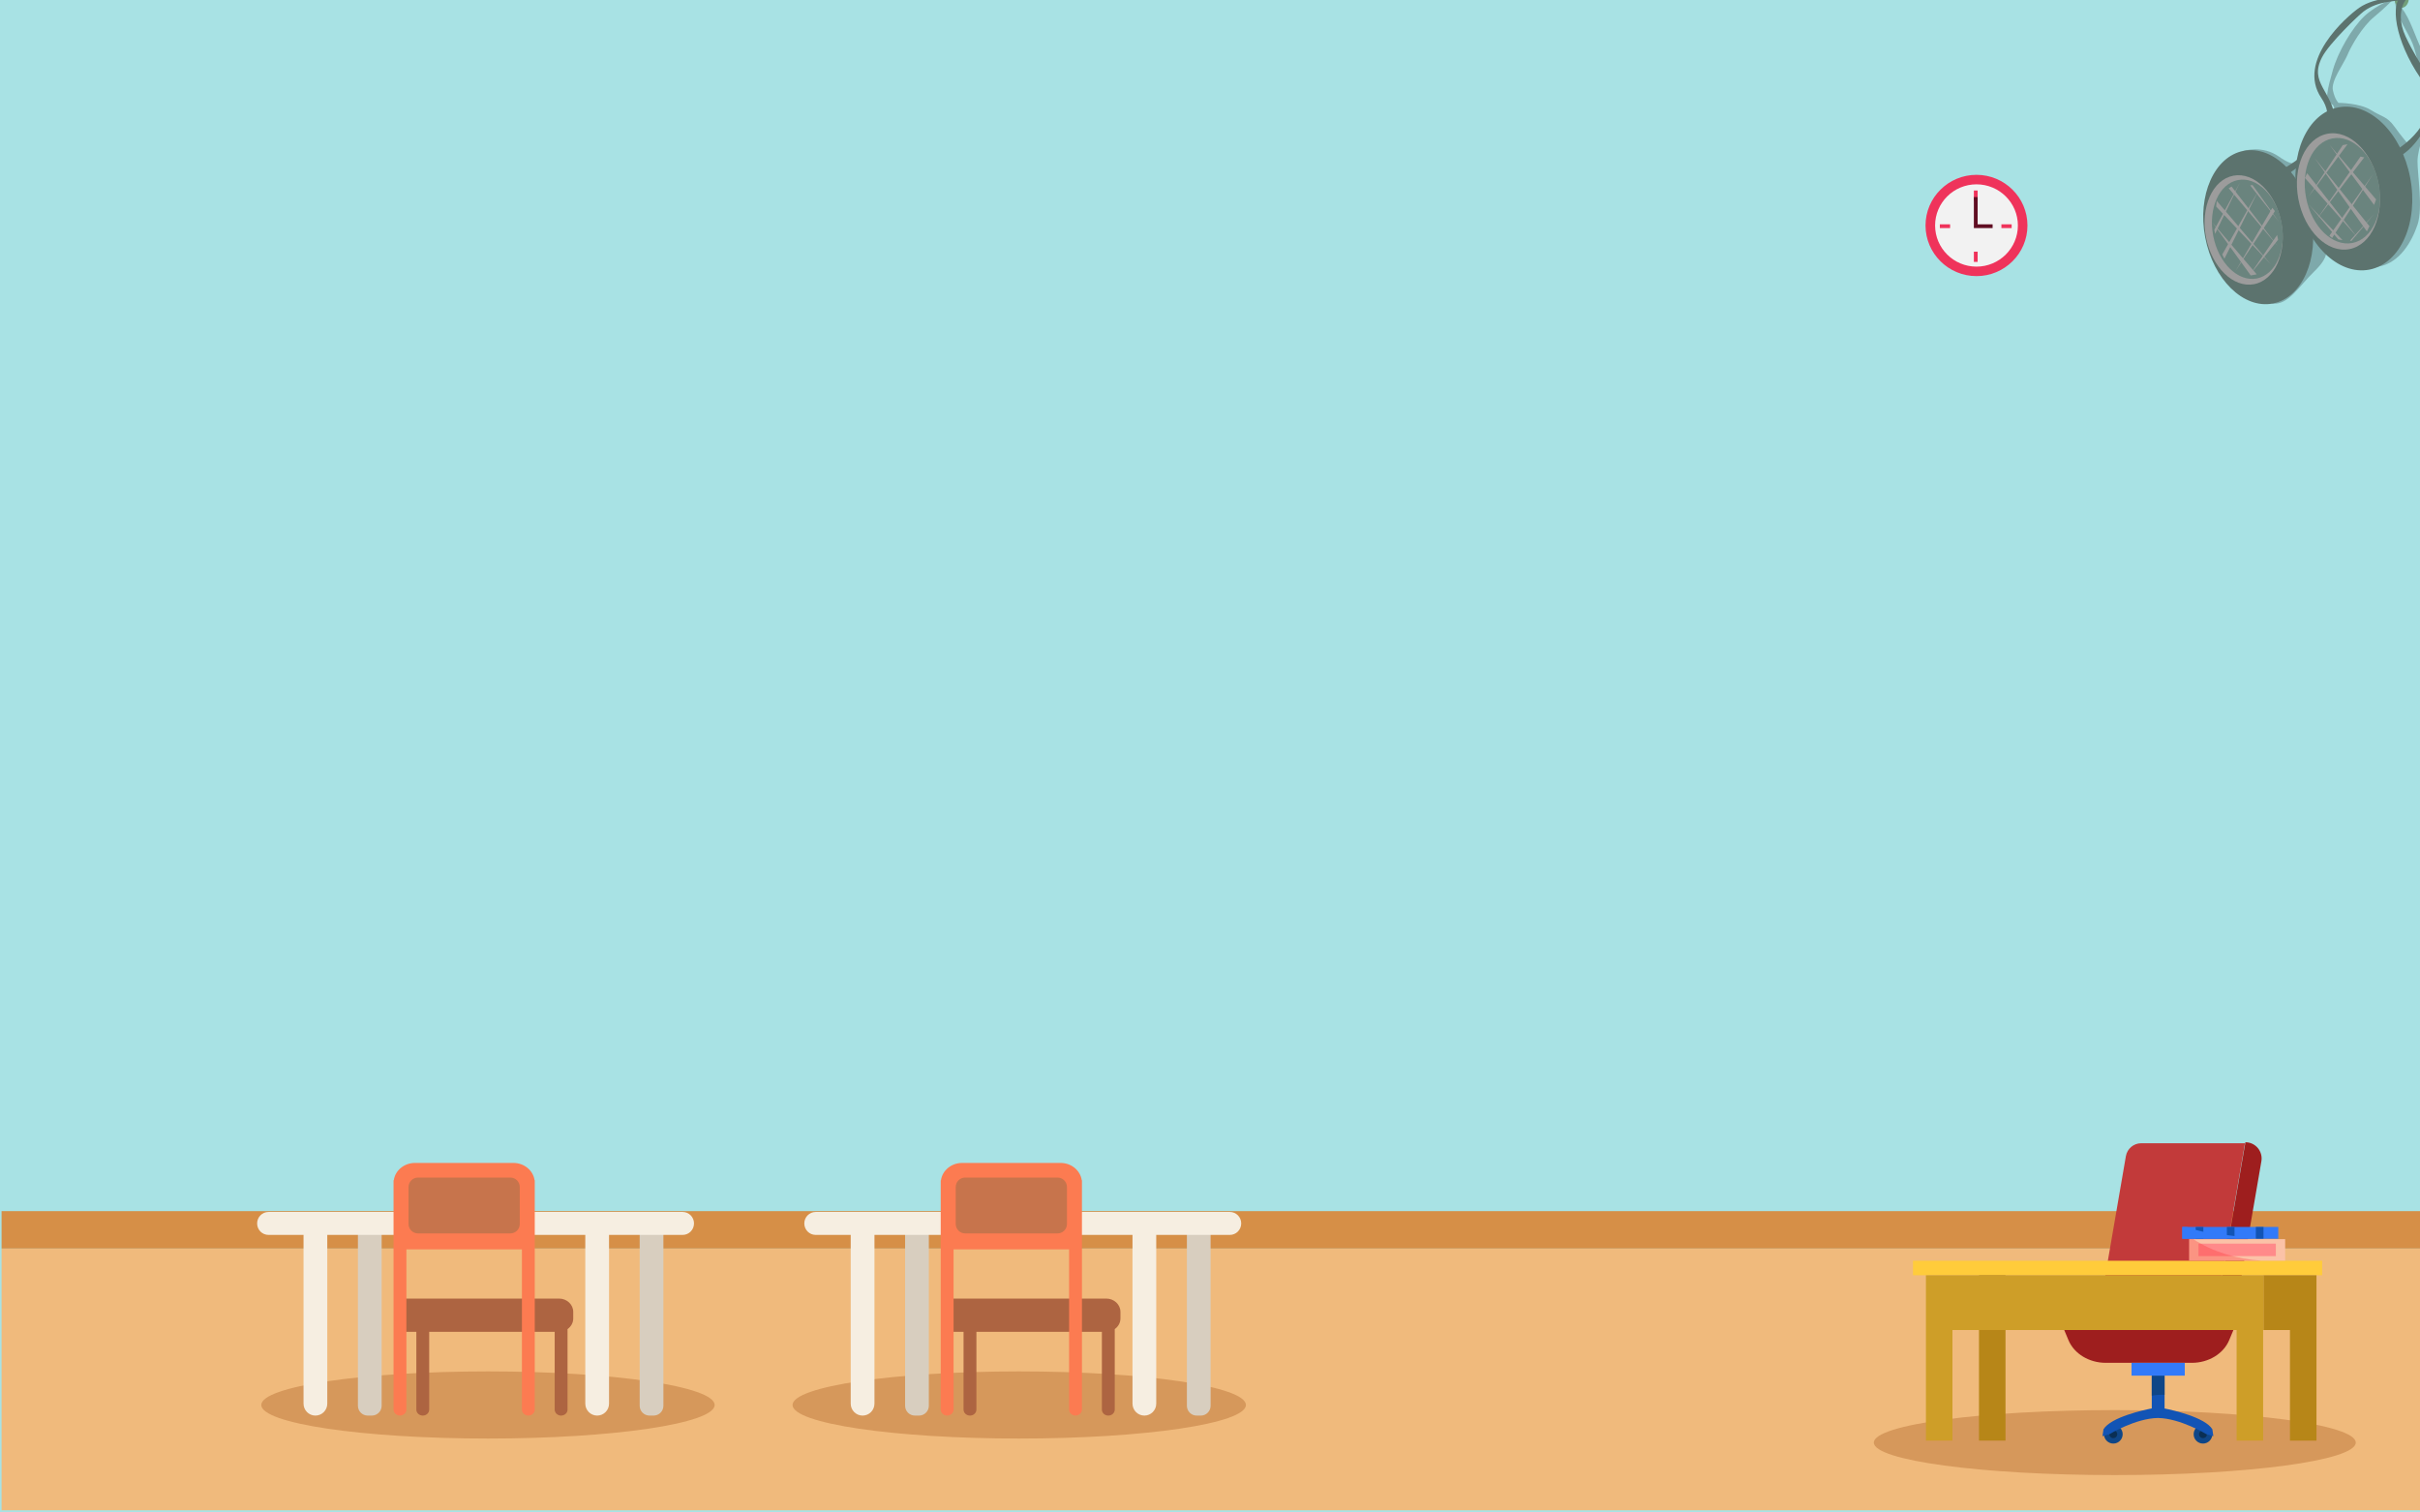 <svg width="1440" height="900" viewBox="0 0 1440 900" fill="none" xmlns="http://www.w3.org/2000/svg">
<g clip-path="url(#clip0_1_6932)">
<path d="M1448 -7H-1V904H1448V-7Z" fill="#A8E2E4"/>
<path d="M1201.48 144.613C1207.29 130.677 1200.63 114.7 1186.61 108.928C1172.59 103.155 1156.52 109.773 1150.71 123.709C1144.9 137.645 1151.56 153.622 1165.58 159.394C1179.6 165.167 1195.68 158.549 1201.48 144.613Z" fill="#F2F2F2"/>
<path d="M1176.09 164.297C1159.37 164.297 1145.77 150.78 1145.77 134.16C1145.77 117.541 1159.37 104.033 1176.09 104.033C1192.82 104.033 1206.42 117.551 1206.42 134.17C1206.42 150.789 1192.82 164.307 1176.09 164.307V164.297ZM1176.09 109.682C1162.5 109.682 1151.46 120.663 1151.46 134.17C1151.46 147.678 1162.5 158.658 1176.09 158.658C1189.68 158.658 1200.73 147.678 1200.73 134.17C1200.73 120.663 1189.68 109.682 1176.09 109.682Z" fill="#EF335B"/>
<path d="M1176.78 113.359H1174.53V119.424H1176.78V113.359Z" fill="#EF335B"/>
<path d="M1176.78 149.768H1174.53V155.833H1176.78V149.768Z" fill="#EF335B"/>
<path d="M1197.02 133.476H1190.92V135.716H1197.02V133.476Z" fill="#EF335B"/>
<path d="M1160.39 133.476H1154.29V135.716H1160.39V133.476Z" fill="#EF335B"/>
<path d="M1185.69 135.716H1174.53V117.263H1176.78V133.476H1185.69V135.716Z" fill="#600E23"/>
<path d="M1440 742.926H0.938V898.678H1440V742.926Z" fill="#F0BA7C"/>
<path d="M1440 720.682H0.938V742.926H1440V720.682Z" fill="#D68F47"/>
<path d="M1258.39 877.744C1337.58 877.744 1401.78 869.088 1401.78 858.41C1401.78 847.733 1337.58 839.077 1258.39 839.077C1179.2 839.077 1115 847.733 1115 858.41C1115 869.088 1179.2 877.744 1258.39 877.744Z" fill="#D6985B"/>
<path d="M1253.01 810.945H1304.25C1314.19 810.945 1323.08 805.541 1326.46 797.435L1331.71 784.867H1225.56L1230.81 797.435C1234.2 805.541 1243.07 810.945 1253.02 810.945H1253.01Z" fill="#9E1E1E"/>
<path d="M1305.31 853.426C1305.31 856.503 1307.81 858.989 1310.87 858.989C1313.94 858.989 1316.44 856.492 1316.44 853.426C1316.44 850.361 1313.94 847.864 1310.87 847.864C1307.81 847.864 1305.31 850.361 1305.31 853.426Z" fill="#0F4687"/>
<path d="M1308.53 853.426C1308.53 854.721 1309.58 855.765 1310.87 855.765C1312.17 855.765 1313.21 854.721 1313.21 853.426C1313.21 852.132 1312.17 851.088 1310.87 851.088C1309.58 851.088 1308.53 852.132 1308.53 853.426Z" fill="#0A2F54"/>
<path d="M1251.95 853.426C1251.95 856.503 1254.45 858.989 1257.51 858.989C1260.58 858.989 1263.08 856.492 1263.08 853.426C1263.08 850.361 1260.58 847.864 1257.51 847.864C1254.45 847.864 1251.95 850.361 1251.95 853.426Z" fill="#0F4687"/>
<path d="M1255.16 853.426C1255.16 854.721 1256.21 855.765 1257.5 855.765C1258.8 855.765 1259.84 854.721 1259.84 853.426C1259.84 852.132 1258.8 851.088 1257.5 851.088C1256.21 851.088 1255.16 852.132 1255.16 853.426Z" fill="#0A2F54"/>
<path d="M1251.06 854.596L1251.65 850.497C1256.08 843.209 1275.98 838.94 1280.39 838.066V818.562H1288.01V838.123C1292.95 839.111 1312.12 843.368 1316.45 850.497L1317.04 854.596L1312.94 853.426C1312.94 853.426 1297.45 843.97 1284.06 843.765C1270.67 843.97 1255.17 853.426 1255.17 853.426L1251.07 854.596H1251.06Z" fill="#1254B5"/>
<path d="M1280.39 830.494V818.562H1288.01V829.972C1285.4 829.87 1282.84 830.028 1280.39 830.483V830.494Z" fill="#0F4687"/>
<path d="M1268.36 818.574H1300.03V810.956H1268.36V818.574Z" fill="#327AF9"/>
<path d="M1248.24 785.162H1317.76L1335.84 680.286H1274.13C1269.61 680.286 1265.76 683.533 1264.99 687.972L1248.23 785.174L1248.24 785.162Z" fill="#C23A3A"/>
<path d="M1318.03 784.583H1329.49L1345.62 690.98C1346.63 685.088 1342.1 679.696 1336.11 679.696L1318.03 784.583Z" fill="#9E1E1E"/>
<path d="M1138.31 758.835H1381.78V750.207H1138.31V758.835Z" fill="#FFCC3B"/>
<path d="M1193.36 758.835H1177.58V857.229H1193.36V758.835Z" fill="#B78618"/>
<path d="M1378.4 758.835V791.429V857.241H1362.62V791.429H1346.85V758.835H1362.62H1378.4Z" fill="#B78618"/>
<path d="M1161.79 758.835H1330.87H1346.65H1346.85V791.429H1346.65V857.241H1330.87V791.429H1161.79V857.241H1146.01V791.429V758.835H1161.79Z" fill="#CE9E28"/>
<path d="M1302.66 750.128H1359.77V737.345H1302.66V750.128Z" fill="#FBC2A7"/>
<path d="M1308.19 747.449H1354.23V740.024H1308.19V747.449Z" fill="#FF8A8A"/>
<g style="mix-blend-mode:multiply" opacity="0.32">
<path d="M1345.56 750.139H1302.65V737.356H1305.13C1316.7 744.906 1330.97 749.208 1345.56 750.139Z" fill="#FC3232"/>
</g>
<path d="M1298.56 737.118H1355.67V730.09H1298.56V737.118Z" fill="#327AF9"/>
<path d="M1342.31 737.073H1346.87V730.079H1342.31V737.073Z" fill="#1254B5"/>
<path d="M1306.52 737.073H1311.08V730.079H1306.52V737.073Z" fill="#1254B5"/>
<path d="M1325.08 737.073H1329.63V730.079H1325.08V737.073Z" fill="#1254B5"/>
<g style="mix-blend-mode:multiply">
<path d="M1325 734.938C1330.31 735.494 1336.81 736.675 1343.14 737.106H1298.56V730.079H1301.33C1308.61 733.065 1316.86 734.087 1325 734.938Z" fill="#327AF9"/>
</g>
<g clip-path="url(#clip1_1_6932)">
<path opacity="0.25" d="M1429.07 4.669C1434.26 11.474 1436.61 20.387 1441.27 30.229C1445.92 40.07 1449.99 59.444 1446.96 66.951C1443.93 74.459 1438.6 88.012 1438.52 95.913C1438.46 103.815 1441.86 123.779 1438.52 133.733C1435.18 143.687 1428 156.256 1415.74 158.561C1403.48 160.867 1383.88 148.298 1383.88 148.298C1383.88 148.298 1386.54 152.375 1377.28 161.317C1368 170.259 1361.69 181.59 1352.4 180.662C1343.09 179.763 1335.1 122.598 1335.1 122.598V89.812C1335.1 89.812 1346.06 86.156 1356.11 93.214C1366.12 100.272 1366.62 95.942 1366.62 95.942L1387.13 74.319C1387.13 74.319 1391.42 62.818 1387.13 61.89C1382.84 60.962 1385.11 52.302 1388.2 41.532C1391.28 30.763 1399.64 16.479 1406.85 9.674C1414.06 2.841 1424.75 -1.095 1424.75 -1.095C1424.75 -1.095 1419.5 4.5 1412.63 10.124C1405.76 15.748 1399.22 26.995 1396.86 32.619C1394.51 38.242 1386.96 48.056 1388.17 53.708C1389.37 59.331 1391.48 61.215 1391.48 61.215C1391.48 61.215 1403.93 61.215 1410.69 65.433C1417.45 69.651 1420.37 69.173 1424.75 75.275C1429.12 81.376 1433.39 86.297 1433.39 86.297L1441.27 77.159C1441.27 77.159 1449.68 69.763 1444.94 58.122C1440.2 46.481 1438.46 33.125 1435.66 26.095C1432.85 19.066 1426.71 10.602 1425.73 4.753L1424.75 -1.067L1429.07 4.753V4.669Z" fill="black"/>
<path d="M1433.39 -1.179C1433.39 2.026 1431.45 4.641 1429.07 4.641C1426.68 4.641 1424.75 2.026 1424.75 -1.179C1424.75 -4.385 1426.68 -7 1429.07 -7C1431.45 -7 1433.39 -4.385 1433.39 -1.179Z" fill="#729E79"/>
<path d="M1423.4 90.655C1431.93 86.213 1455.32 68.498 1440.23 46.369C1425.14 24.239 1421.69 1.407 1429.88 -3.176C1432.91 -4.891 1433.95 -2.698 1432.49 -1.151C1431.28 0.114 1430.3 1.632 1429.71 3.291C1428.42 6.947 1427.49 13.358 1431.45 21.765C1440.57 41.111 1446.01 42.32 1447.94 60.794C1448.62 67.373 1439.28 88.378 1425.84 94.03C1412.4 99.681 1423.37 90.683 1423.37 90.683L1423.4 90.655Z" fill="#5C736E"/>
<path d="M1352.07 104.096C1360.59 99.653 1396.39 80.477 1381.32 58.347C1366.26 36.218 1396.16 9.927 1403.88 4.585C1413.69 -2.22 1429.88 -1.714 1428.42 -0.167C1427.21 1.098 1415.69 -0.167 1406.46 6.806C1403.37 9.14 1385.92 25.814 1381.69 34.109C1373.75 49.574 1387.83 53.623 1389.77 72.069C1390.44 78.649 1367.97 101.847 1354.56 107.47C1341.13 113.122 1352.09 104.124 1352.09 104.124L1352.07 104.096Z" fill="#5C736E"/>
<path d="M1375.26 129.121C1380.06 154.203 1369.82 177.26 1352.4 180.606C1334.98 183.952 1316.98 166.322 1312.18 141.241C1307.38 116.159 1317.62 93.102 1335.04 89.756C1352.46 86.409 1370.47 104.04 1375.26 129.121Z" fill="#5C736E"/>
<path d="M1409.85 160.442C1428.36 156.891 1439.25 132.398 1434.16 105.736C1429.07 79.074 1409.94 60.339 1391.42 63.891C1372.9 67.442 1362.01 91.934 1367.1 118.596C1372.19 145.258 1391.33 163.993 1409.85 160.442Z" fill="#5C736E"/>
<path d="M1415.29 109.354C1418.91 128.306 1411.17 145.711 1398.01 148.242C1384.86 150.773 1371.25 137.445 1367.63 118.493C1364.02 99.541 1371.76 82.136 1384.91 79.605C1398.07 77.074 1411.67 90.402 1415.29 109.354Z" fill="#9C9C9C"/>
<path d="M1415.43 109.326C1418.72 126.507 1411.7 142.309 1399.75 144.587C1387.8 146.864 1375.49 134.801 1372.21 117.621C1368.92 100.441 1375.94 84.638 1387.89 82.361C1399.81 80.083 1412.15 92.146 1415.43 109.326Z" fill="#6A847E"/>
<path d="M1357.51 132.524C1360.9 150.351 1353.64 166.744 1341.24 169.106C1328.87 171.468 1316.05 158.955 1312.66 141.128C1309.26 123.301 1316.53 106.908 1328.92 104.546C1341.32 102.184 1354.11 114.697 1357.51 132.524Z" fill="#9C9C9C"/>
<path d="M1357.62 132.524C1360.71 148.692 1354.11 163.539 1342.87 165.704C1331.65 167.869 1320.03 156.481 1316.95 140.313C1313.86 124.145 1320.45 109.298 1331.7 107.133C1342.92 104.968 1354.54 116.356 1357.62 132.524Z" fill="#6A847E"/>
<path d="M1386.18 86.213L1413.86 118.661L1412.68 121.951L1386.18 86.213Z" fill="#9C9C9C"/>
<path d="M1377.28 94.03L1409.94 134.633L1408.39 137.67L1377.28 94.03Z" fill="#9C9C9C"/>
<path d="M1372.85 103.084L1402.7 141.212L1371.53 105.896L1372.85 103.084Z" fill="#9C9C9C"/>
<path d="M1373.86 121.782L1393.89 142.899L1391.39 142.45L1373.86 121.782Z" fill="#9C9C9C"/>
<path d="M1394.03 86.353L1373.67 117.059L1396.86 85.819L1394.03 86.353Z" fill="#9C9C9C"/>
<path d="M1404.61 93.158L1378.18 131.005L1406.82 93.664L1404.61 93.158Z" fill="#9C9C9C"/>
<path d="M1412.18 103.449C1411.81 103.984 1386.09 140.256 1386.09 140.256L1387.72 141.606L1412.18 103.421V103.449Z" fill="#9C9C9C"/>
<path d="M1412.6 127.434L1398.38 143.153L1399.16 143.406L1412.6 127.434Z" fill="#9C9C9C"/>
<path d="M1332.88 108.539L1317.62 136.714L1318.07 139.132L1332.88 108.539Z" fill="#9C9C9C"/>
<path d="M1343.82 113.431L1322.33 151.448L1323.62 153.95L1343.82 113.431Z" fill="#9C9C9C"/>
<path d="M1352.15 123.667L1330.27 161.233L1353.64 125.635L1352.15 123.667Z" fill="#9C9C9C"/>
<path d="M1354.98 139.806L1338.77 163.51L1355.54 142.646L1354.98 139.806Z" fill="#9C9C9C"/>
<path d="M1318.71 122.907L1351.17 157.24L1319.05 119.505L1318.71 122.907Z" fill="#9C9C9C"/>
<path d="M1326.15 112.025L1355.4 146.527L1327.89 111.013L1326.15 112.025Z" fill="#9C9C9C"/>
<path d="M1338.97 110.338L1356.08 132.018L1340.34 110.085L1338.97 110.338Z" fill="#9C9C9C"/>
<path d="M1316.61 132.524L1342.81 163.229L1339.28 163.904L1316.61 132.524Z" fill="#9C9C9C"/>
</g>
<path d="M606.482 856C680.975 856 741.364 847.057 741.364 836.025C741.364 824.992 680.975 816.049 606.482 816.049C531.988 816.049 471.6 824.992 471.6 836.025C471.6 847.057 531.988 856 606.482 856Z" fill="#D6985B"/>
<path d="M714.523 842.339H712.087C708.861 842.339 706.248 839.732 706.248 836.513V721.78H720.362V836.513C720.362 839.732 717.749 842.339 714.523 842.339Z" fill="#D8CEBF"/>
<path d="M546.853 842.339H544.417C541.191 842.339 538.578 839.732 538.578 836.513V721.78H552.692V836.513C552.692 839.732 550.079 842.339 546.853 842.339Z" fill="#D8CEBF"/>
<path d="M485.373 721.169H731.809C735.552 721.169 738.573 724.224 738.573 727.999C738.573 731.775 735.538 734.83 731.809 734.83H688.01V835.223C688.01 839.161 684.852 842.339 680.946 842.339C677.039 842.339 673.882 839.148 673.882 835.223V734.83H520.339V835.223C520.339 839.161 517.182 842.339 513.275 842.339C509.369 842.339 506.211 839.148 506.211 835.223V734.83H485.36C481.617 734.83 478.595 731.775 478.595 727.999C478.595 724.224 481.63 721.169 485.36 721.169H485.373Z" fill="#F6EEE1"/>
<path d="M564.887 772.703H658.229C662.911 772.703 666.709 776.247 666.709 780.62V784.572C666.709 787.152 665.361 789.42 663.32 790.873V838.781C663.32 840.75 661.605 842.339 659.495 842.339C657.386 842.339 655.671 840.75 655.671 838.781V792.488H581.002V838.781C581.002 840.75 579.287 842.339 577.178 842.339C575.068 842.339 573.353 840.75 573.353 838.781V792.488H564.874V772.703H564.887Z" fill="#AD6441"/>
<path d="M559.919 702.28C560.75 696.481 566.071 692 572.523 692H631.076C637.528 692 642.849 696.481 643.68 702.28H643.802V838.768C643.802 840.737 642.087 842.325 639.977 842.325C637.868 842.325 636.153 840.737 636.153 838.768V743.426H567.419V838.768C567.419 840.737 565.704 842.325 563.594 842.325C561.485 842.325 559.77 840.737 559.77 838.768V702.28H559.892H559.919Z" fill="#FC7B51"/>
<path d="M574.32 733.934H629.266C632.37 733.934 634.887 731.423 634.887 728.325V706.313C634.887 703.215 632.37 700.704 629.266 700.704H574.32C571.215 700.704 568.698 703.215 568.698 706.313V728.325C568.698 731.423 571.215 733.934 574.32 733.934Z" fill="#C7744C"/>
<path d="M290.359 856C364.852 856 425.241 847.057 425.241 836.025C425.241 824.992 364.852 816.049 290.359 816.049C215.866 816.049 155.477 824.992 155.477 836.025C155.477 847.057 215.866 856 290.359 856Z" fill="#D6985B"/>
<path d="M388.914 842.339H386.478C383.252 842.339 380.639 839.732 380.639 836.513V721.78H394.753V836.513C394.753 839.732 392.14 842.339 388.914 842.339Z" fill="#D8CEBF"/>
<path d="M221.258 842.339H218.822C215.596 842.339 212.983 839.732 212.983 836.513V721.78H227.097L227.097 836.513C227.097 839.732 224.484 842.339 221.258 842.339Z" fill="#D8CEBF"/>
<path d="M159.765 721.169H406.2C409.943 721.169 412.965 724.224 412.965 727.999C412.965 731.774 409.929 734.83 406.2 734.83H362.401V835.223C362.401 839.161 359.243 842.339 355.337 842.339C351.431 842.339 348.273 839.148 348.273 835.223V734.83H194.744V835.223C194.744 839.161 191.586 842.339 187.68 842.339C183.774 842.339 180.616 839.148 180.616 835.223V734.83H159.765C156.022 734.83 153 731.774 153 727.999C153 724.224 156.035 721.169 159.765 721.169Z" fill="#F6EEE1"/>
<path d="M239.278 772.703H332.62C337.303 772.703 341.1 776.247 341.1 780.62V784.572C341.1 787.152 339.752 789.42 337.711 790.873V838.781C337.711 840.75 335.996 842.339 333.886 842.339C331.777 842.339 330.062 840.75 330.062 838.781V792.488H255.393V838.781C255.393 840.75 253.678 842.339 251.569 842.339C249.459 842.339 247.744 840.75 247.744 838.781V792.488H239.265V772.703H239.278Z" fill="#AD6441"/>
<path d="M234.324 702.28C235.154 696.481 240.476 692 246.928 692H305.481C311.932 692 317.254 696.481 318.084 702.28H318.207V838.768C318.207 840.737 316.492 842.325 314.382 842.325C312.273 842.325 310.558 840.737 310.558 838.768V743.426H241.824V838.768C241.824 840.737 240.109 842.325 237.999 842.325C235.889 842.325 234.174 840.737 234.174 838.768V702.28H234.297H234.324Z" fill="#FC7B51"/>
<path d="M248.724 733.934H303.67C306.775 733.934 309.292 731.423 309.292 728.325V706.313C309.292 703.215 306.775 700.704 303.67 700.704H248.724C245.619 700.704 243.103 703.215 243.103 706.313V728.325C243.103 731.423 245.619 733.934 248.724 733.934Z" fill="#C7744C"/>
</g>
<defs>
<clipPath id="clip0_1_6932">
<rect width="1441" height="958" fill="white" transform="translate(-1 -58)"/>
</clipPath>
<clipPath id="clip1_1_6932">
<rect width="137" height="188" fill="white" transform="translate(1311 -7)"/>
</clipPath>
</defs>
</svg>
